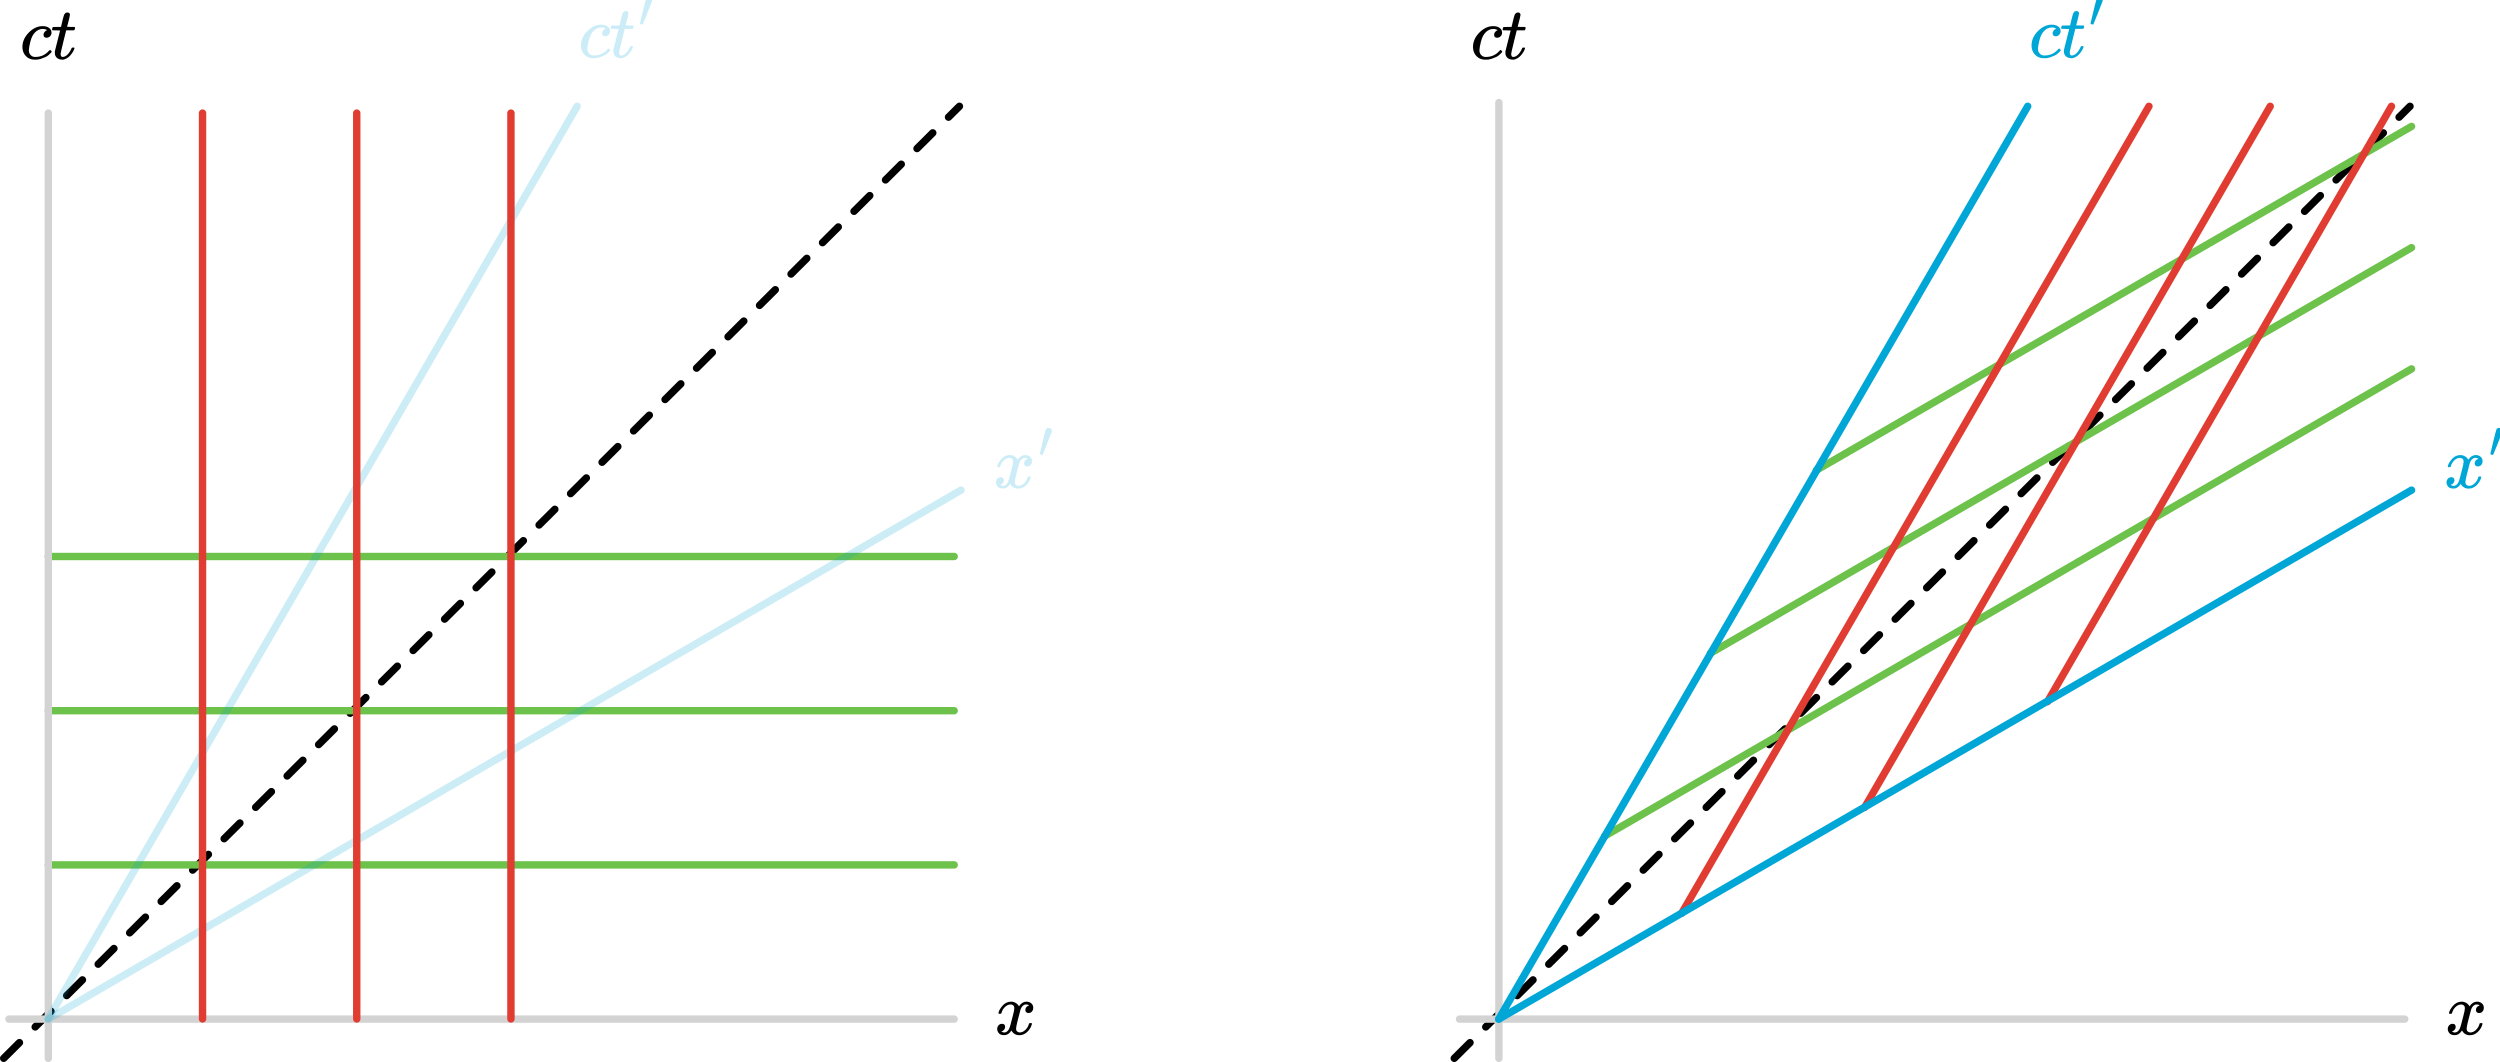 <?xml version="1.0" encoding="UTF-8" standalone="no"?>
<!-- Created with Inkscape (http://www.inkscape.org/) -->

<svg
   width="337.44mm"
   height="143.347mm"
   viewBox="0 0 337.44 143.347"
   version="1.1"
   id="svg1"
   xml:space="preserve"
   inkscape:version="1.4 (86a8ad7, 2024-10-11)"
   sodipodi:docname="Chx5.svg"
   xmlns:inkscape="http://www.inkscape.org/namespaces/inkscape"
   xmlns:sodipodi="http://sodipodi.sourceforge.net/DTD/sodipodi-0.dtd"
   xmlns:xlink="http://www.w3.org/1999/xlink"
   xmlns="http://www.w3.org/2000/svg"
   xmlns:svg="http://www.w3.org/2000/svg"><sodipodi:namedview
     id="namedview1"
     pagecolor="#ffffff"
     bordercolor="#000000"
     borderopacity="0.25"
     inkscape:showpageshadow="2"
     inkscape:pageopacity="0.0"
     inkscape:pagecheckerboard="0"
     inkscape:deskcolor="#d1d1d1"
     inkscape:document-units="mm"
     inkscape:zoom="0.77789337"
     inkscape:cx="4705.015"
     inkscape:cy="3519.1198"
     inkscape:window-width="1920"
     inkscape:window-height="974"
     inkscape:window-x="-11"
     inkscape:window-y="-11"
     inkscape:window-maximized="1"
     inkscape:current-layer="layer1"
     showgrid="false"><inkscape:page
       x="8.8684382e-13"
       y="-1.8716389e-12"
       width="337.44"
       height="143.347"
       id="page2"
       margin="0"
       bleed="0" /></sodipodi:namedview><defs
     id="defs1"><path
       id="MJX-74-TEX-I-1D450"
       d="m 34,159 q 0,109 86,196 86,87 186,87 56,0 88,-24 32,-24 33,-63 0,-29 -19,-49 -19,-20 -48,-21 -19,0 -30,10 -11,10 -11,30 0,20 11,34 11,14 22,21 11,7 14,6 h 1 q 0,2 -6,6 -6,4 -21,8 -15,4 -34,4 -30,0 -57,-14 -21,-9 -43,-31 -44,-44 -64,-124 -20,-80 -21,-116 0,-46 26,-69 22,-24 58,-24 h 4 q 112,0 185,85 9,10 12,10 4,0 13,-9 9,-9 10,-14 1,-5 -9,-15 Q 410,73 391,55 372,37 346,25 320,13 282,0 244,-13 202,-11 127,-11 81,37 35,85 34,159 Z" /><path
       id="MJX-74-TEX-I-1D461"
       d="m 26,385 q -7,7 -7,10 0,4 3,16 3,12 5,14 2,5 9,5 7,0 51,1 h 53 l 19,80 q 3,11 7,29 4,18 7,26 3,8 6,20 3,12 8,17 5,5 10,12 5,7 14,9 9,2 18,2 18,-1 25,-11 7,-10 7,-19 0,-7 -9,-47 -9,-40 -20,-79 l -10,-37 q 0,-2 50,-2 h 51 q 7,-7 7,-11 0,-22 -13,-35 H 210 L 174,240 Q 135,80 135,68 q 0,-42 27,-42 35,0 68,34 33,34 53,84 2,6 5,7 3,1 15,2 h 4 q 15,0 15,-8 0,-3 -3,-12 Q 314,117 301,95 288,73 267,48 246,23 216,6 186,-11 155,-11 125,-11 98,4 71,19 59,56 57,64 57,83 v 18 l 35,140 q 35,141 36,142 0,2 -51,2 z" /><path
       id="MJX-74-TEX-I-1D465"
       d="m 52,289 q 7,42 54,97 47,55 116,56 35,0 64,-18 29,-18 43,-45 42,63 101,63 37,0 64,-22 27,-22 28,-59 0,-29 -14,-47 -14,-18 -27,-22 -13,-4 -23,-4 -19,0 -31,11 -12,11 -12,29 0,46 50,63 -11,13 -40,13 -13,0 -19,-2 -38,-16 -56,-66 -60,-221 -60,-258 0,-28 16,-40 16,-12 35,-12 37,0 73,33 36,33 49,81 3,10 6,11 3,1 16,2 h 4 q 15,0 15,-8 0,-1 -2,-11 Q 486,77 440,33 394,-11 333,-11 263,-11 227,52 186,-10 133,-10 h -6 q -49,0 -70,26 -21,26 -22,55 0,32 19,52 19,20 45,20 43,0 43,-42 Q 142,81 130,66 118,51 107,46 96,41 94,41 l -3,-1 q 0,-1 6,-4 6,-3 16,-7 10,-4 19,-3 36,0 62,45 9,16 23,68 14,52 28,108 14,56 16,66 5,27 5,39 0,28 -15,40 -15,12 -34,12 -40,0 -75,-32 -35,-32 -49,-82 -2,-9 -5,-10 -3,-1 -16,-2 H 58 q -6,6 -6,11 z" /><path
       id="MJX-26-TEX-I-1D450"
       d="m 34,159 q 0,109 86,196 86,87 186,87 56,0 88,-24 32,-24 33,-63 0,-29 -19,-49 -19,-20 -48,-21 -19,0 -30,10 -11,10 -11,30 0,20 11,34 11,14 22,21 11,7 14,6 h 1 q 0,2 -6,6 -6,4 -21,8 -15,4 -34,4 -30,0 -57,-14 -21,-9 -43,-31 -44,-44 -64,-124 -20,-80 -21,-116 0,-46 26,-69 22,-24 58,-24 h 4 q 112,0 185,85 9,10 12,10 4,0 13,-9 9,-9 10,-14 1,-5 -9,-15 Q 410,73 391,55 372,37 346,25 320,13 282,0 244,-13 202,-11 127,-11 81,37 35,85 34,159 Z" /><path
       id="MJX-26-TEX-I-1D461"
       d="m 26,385 q -7,7 -7,10 0,4 3,16 3,12 5,14 2,5 9,5 7,0 51,1 h 53 l 19,80 q 3,11 7,29 4,18 7,26 3,8 6,20 3,12 8,17 5,5 10,12 5,7 14,9 9,2 18,2 18,-1 25,-11 7,-10 7,-19 0,-7 -9,-47 -9,-40 -20,-79 l -10,-37 q 0,-2 50,-2 h 51 q 7,-7 7,-11 0,-22 -13,-35 H 210 L 174,240 Q 135,80 135,68 q 0,-42 27,-42 35,0 68,34 33,34 53,84 2,6 5,7 3,1 15,2 h 4 q 15,0 15,-8 0,-3 -3,-12 Q 314,117 301,95 288,73 267,48 246,23 216,6 186,-11 155,-11 125,-11 98,4 71,19 59,56 57,64 57,83 v 18 l 35,140 q 35,141 36,142 0,2 -51,2 z" /><path
       id="MJX-26-TEX-V-2032"
       d="m 79,43 q -6,0 -27,6 -21,6 -22,12 0,7 55,232 55,225 61,235 15,32 52,32 20,0 42,-15 22,-15 22,-44 0,-5 -2,-15 -1,-7 -87,-223 Q 87,47 84,45 81,43 79,43 Z" /><path
       id="MJX-26-TEX-I-1D465"
       d="m 52,289 q 7,42 54,97 47,55 116,56 35,0 64,-18 29,-18 43,-45 42,63 101,63 37,0 64,-22 27,-22 28,-59 0,-29 -14,-47 -14,-18 -27,-22 -13,-4 -23,-4 -19,0 -31,11 -12,11 -12,29 0,46 50,63 -11,13 -40,13 -13,0 -19,-2 -38,-16 -56,-66 -60,-221 -60,-258 0,-28 16,-40 16,-12 35,-12 37,0 73,33 36,33 49,81 3,10 6,11 3,1 16,2 h 4 q 15,0 15,-8 0,-1 -2,-11 Q 486,77 440,33 394,-11 333,-11 263,-11 227,52 186,-10 133,-10 h -6 q -49,0 -70,26 -21,26 -22,55 0,32 19,52 19,20 45,20 43,0 43,-42 Q 142,81 130,66 118,51 107,46 96,41 94,41 l -3,-1 q 0,-1 6,-4 6,-3 16,-7 10,-4 19,-3 36,0 62,45 9,16 23,68 14,52 28,108 14,56 16,66 5,27 5,39 0,28 -15,40 -15,12 -34,12 -40,0 -75,-32 -35,-32 -49,-82 -2,-9 -5,-10 -3,-1 -16,-2 H 58 q -6,6 -6,11 z" /></defs><g
     inkscape:label="Layer 1"
     inkscape:groupmode="layer"
     id="layer1"
     transform="translate(-4.386,-394.253)"><g
       id="g383"
       transform="translate(0,0.002)"><g
         id="g173-3"
         transform="translate(248.796,269.72)"><path
           style="fill:#fee1d3;stroke:#000000;stroke-width:1;stroke-linecap:round;stroke-dasharray:3, 3;stroke-dashoffset:0;stroke-opacity:1"
           d="m -48.118,267.379 129,-128.5"
           id="path165-4"
           inkscape:export-filename="chx5_minkowski2.svg"
           inkscape:export-xdpi="96"
           inkscape:export-ydpi="96" /><path
           style="fill:#fee1d3;stroke:#6cc24a;stroke-width:1;stroke-linecap:round;stroke-dasharray:none;stroke-dashoffset:0;stroke-opacity:1"
           d="M 81.091,174.323 -27.83,237.393"
           id="path171-9" /><path
           style="fill:#fee1d3;stroke:#6cc24a;stroke-width:1;stroke-linecap:round;stroke-dasharray:none;stroke-dashoffset:0;stroke-opacity:1"
           d="m 81.091,157.956 -94.633,54.742"
           id="path172-6" /><path
           style="fill:#fee1d3;stroke:#6cc24a;stroke-width:1;stroke-linecap:round;stroke-dasharray:none;stroke-dashoffset:0;stroke-opacity:1"
           d="M 81.091,141.59 0.746,188.004"
           id="path173-5" /><g
           id="g110-1"
           transform="translate(273.616,-72.45)"
           inkscape:export-filename="chx5_minkowski1.svg"
           inkscape:export-xdpi="96"
           inkscape:export-ydpi="96"><g
             data-mml-node="mi"
             id="g108-0"
             style="fill:#000000;stroke:#000000;stroke-width:0"
             transform="matrix(0.01,0,0,-0.01,-319.549,204.929)"><use
               data-c="1D450"
               xlink:href="#MJX-74-TEX-I-1D450"
               id="use107-9"
               style="stroke-width:0" /></g><g
             data-mml-node="mi"
             id="g109-9"
             style="fill:#000000;stroke:#000000;stroke-width:0"
             transform="matrix(0.01,0,0,-0.01,-315.402,204.929)"><use
               data-c="1D461"
               xlink:href="#MJX-74-TEX-I-1D461"
               id="use108-6"
               style="stroke-width:0" /></g></g><g
           data-mml-node="mi"
           id="g111-8"
           style="fill:#000000;stroke:#000000;stroke-width:0"
           transform="matrix(0.01,0,0,-0.01,85.629,264.151)"><use
             data-c="1D465"
             xlink:href="#MJX-74-TEX-I-1D465"
             id="use110-3"
             style="stroke-width:0" /></g><g
           id="g164-4"
           transform="translate(5.202)"><g
             data-mml-node="mi"
             id="g114-8"
             style="fill:#00a6d6;stroke:#000000;stroke-width:0"
             transform="matrix(0.01,0,0,-0.01,24.253,132.281)"><use
               data-c="1D450"
               xlink:href="#MJX-26-TEX-I-1D450"
               id="use113-4"
               style="fill:#00a6d6;stroke-width:0" /></g><g
             data-mml-node="msup"
             transform="matrix(0.01,0,0,-0.01,28.4,132.281)"
             id="g117-9"
             style="fill:#00a6d6;stroke:#000000;stroke-width:0"><g
               data-mml-node="mi"
               id="g115-9"
               style="fill:#00a6d6;stroke-width:0"><use
                 data-c="1D461"
                 xlink:href="#MJX-26-TEX-I-1D461"
                 id="use114-2"
                 style="fill:#00a6d6;stroke-width:0" /></g><g
               data-mml-node="mo"
               transform="matrix(0.707,0,0,0.707,394,413)"
               id="g116-5"
               style="fill:#00a6d6;stroke-width:0"><use
                 data-c="2032"
                 xlink:href="#MJX-26-TEX-V-2032"
                 id="use115-5"
                 style="fill:#00a6d6;stroke-width:0" /></g></g></g><g
           data-mml-node="msup"
           transform="matrix(0.01,0,0,-0.01,85.461,190.373)"
           id="g133-3"
           style="fill:#00a6d6;stroke:#000000;stroke-width:0"><g
             data-mml-node="mi"
             id="g131-3"
             style="fill:#00a6d6;stroke-width:0"><use
               data-c="1D465"
               xlink:href="#MJX-26-TEX-I-1D465"
               id="use130-3"
               style="fill:#00a6d6;stroke-width:0" /></g><g
             data-mml-node="mo"
             transform="matrix(0.707,0,0,0.707,605,413)"
             id="g132-7"
             style="fill:#00a6d6;stroke-width:0"><use
               data-c="2032"
               xlink:href="#MJX-26-TEX-V-2032"
               id="use131-4"
               style="fill:#00a6d6;stroke-width:0" /></g></g><path
           style="fill:#f3c600;stroke:#d3d3d3;stroke-width:1;stroke-linecap:round"
           d="m -47.409,262.087 h 127.581"
           id="path163-3"
           inkscape:export-filename="chx5_PythagorasMinkowskiPrime.svg"
           inkscape:export-xdpi="96"
           inkscape:export-ydpi="96" /><path
           style="fill:#f3c600;stroke:#d3d3d3;stroke-width:1;stroke-linecap:round"
           d="M -42.095,267.379 V 138.379"
           id="path164-8" /><path
           style="fill:#fee1d3;stroke:#00a6d6;stroke-width:1;stroke-linecap:round;stroke-dasharray:none;stroke-dashoffset:0;stroke-opacity:1"
           d="M 29.28,138.879 -42.117,262.087"
           id="path113-0" /><path
           style="fill:#fee1d3;stroke:#e03c31;stroke-width:1;stroke-linecap:round;stroke-dasharray:none;stroke-dashoffset:0;stroke-opacity:1"
           d="M 45.647,138.879 -17.423,247.8"
           id="path166-8" /><path
           style="fill:#fee1d3;stroke:#e03c31;stroke-width:1;stroke-linecap:round;stroke-dasharray:none;stroke-dashoffset:0;stroke-opacity:1"
           d="M 62.014,138.879 7.272,233.512"
           id="path167-8" /><path
           style="fill:#fee1d3;stroke:#e03c31;stroke-width:1;stroke-linecap:round;stroke-dasharray:none;stroke-dashoffset:0;stroke-opacity:1"
           d="M 78.38,138.879 31.966,219.225"
           id="path169-0" /><path
           style="fill:#fee1d3;stroke:#00a6d6;stroke-width:1;stroke-linecap:round;stroke-dasharray:none;stroke-dashoffset:0;stroke-opacity:1"
           d="M 81.091,190.69 -42.117,262.087"
           id="path170-6" /></g></g><g
       id="g382"
       transform="translate(10.583)"><path
         style="fill:#fee1d3;stroke:#000000;stroke-width:1;stroke-linecap:round;stroke-dasharray:3, 3;stroke-dashoffset:0;stroke-opacity:1"
         d="m -5.697,537.099 129,-128.5"
         id="path349"
         inkscape:export-filename="chx5_minkowski3.svg"
         inkscape:export-xdpi="96"
         inkscape:export-ydpi="96" /><g
         id="g354"
         transform="translate(316.037,197.27)"
         inkscape:export-filename="chx5_minkowski1.svg"
         inkscape:export-xdpi="96"
         inkscape:export-ydpi="96"><g
           data-mml-node="mi"
           id="g352"
           style="fill:#000000;stroke:#000000;stroke-width:0"
           transform="matrix(0.01,0,0,-0.01,-319.549,204.929)"><use
             data-c="1D450"
             xlink:href="#MJX-74-TEX-I-1D450"
             id="use352"
             style="stroke-width:0" /></g><g
           data-mml-node="mi"
           id="g353"
           style="fill:#000000;stroke:#000000;stroke-width:0"
           transform="matrix(0.01,0,0,-0.01,-315.402,204.929)"><use
             data-c="1D461"
             xlink:href="#MJX-74-TEX-I-1D461"
             id="use353"
             style="stroke-width:0" /></g></g><g
         data-mml-node="mi"
         id="g355"
         style="fill:#000000;stroke:#000000;stroke-width:0"
         transform="matrix(0.01,0,0,-0.01,128.05,533.871)"><use
           data-c="1D465"
           xlink:href="#MJX-74-TEX-I-1D465"
           id="use354"
           style="stroke-width:0" /></g><g
         id="g360"
         transform="translate(47.623,269.72)"
         style="opacity:0.2"><g
           data-mml-node="mi"
           id="g356"
           style="fill:#00a6d6;stroke:#000000;stroke-width:0"
           transform="matrix(0.01,0,0,-0.01,24.253,132.281)"><use
             data-c="1D450"
             xlink:href="#MJX-26-TEX-I-1D450"
             id="use355"
             style="fill:#00a6d6;stroke-width:0" /></g><g
           data-mml-node="msup"
           transform="matrix(0.01,0,0,-0.01,28.4,132.281)"
           id="g359"
           style="fill:#00a6d6;stroke:#000000;stroke-width:0"><g
             data-mml-node="mi"
             id="g357"
             style="fill:#00a6d6;stroke-width:0"><use
               data-c="1D461"
               xlink:href="#MJX-26-TEX-I-1D461"
               id="use356"
               style="fill:#00a6d6;stroke-width:0" /></g><g
             data-mml-node="mo"
             transform="matrix(0.707,0,0,0.707,394,413)"
             id="g358"
             style="fill:#00a6d6;stroke-width:0"><use
               data-c="2032"
               xlink:href="#MJX-26-TEX-V-2032"
               id="use357"
               style="fill:#00a6d6;stroke-width:0" /></g></g></g><g
         data-mml-node="msup"
         transform="matrix(0.01,0,0,-0.01,127.883,460.093)"
         id="g363"
         style="opacity:0.2;fill:#00a6d6;stroke:#000000;stroke-width:0"><g
           data-mml-node="mi"
           id="g361"
           style="fill:#00a6d6;stroke-width:0"><use
             data-c="1D465"
             xlink:href="#MJX-26-TEX-I-1D465"
             id="use360"
             style="fill:#00a6d6;stroke-width:0" /></g><g
           data-mml-node="mo"
           transform="matrix(0.707,0,0,0.707,605,413)"
           id="g362"
           style="fill:#00a6d6;stroke-width:0"><use
             data-c="2032"
             xlink:href="#MJX-26-TEX-V-2032"
             id="use361"
             style="fill:#00a6d6;stroke-width:0" /></g></g><path
         style="fill:#f3c600;stroke:#6cc24a;stroke-width:1;stroke-linecap:round"
         d="M 0.327,510.993 H 122.594"
         id="path370"
         inkscape:export-filename="chx5_PythagorasMinkowskiPrime.svg"
         inkscape:export-xdpi="96"
         inkscape:export-ydpi="96" /><path
         style="fill:#f3c600;stroke:#6cc24a;stroke-width:1;stroke-linecap:round"
         d="M 0.327,490.179 H 122.594"
         id="path371"
         inkscape:export-filename="chx5_PythagorasMinkowskiPrime.svg"
         inkscape:export-xdpi="96"
         inkscape:export-ydpi="96" /><path
         style="fill:#f3c600;stroke:#6cc24a;stroke-width:1;stroke-linecap:round"
         d="M 0.327,469.365 H 122.594"
         id="path372"
         inkscape:export-filename="chx5_PythagorasMinkowskiPrime.svg"
         inkscape:export-xdpi="96"
         inkscape:export-ydpi="96" /><path
         style="fill:#f3c600;stroke:#d3d3d3;stroke-width:1;stroke-linecap:round"
         d="M -4.987,531.807 H 122.594"
         id="path363"
         inkscape:export-filename="chx5_PythagorasMinkowskiPrime.svg"
         inkscape:export-xdpi="96"
         inkscape:export-ydpi="96" /><path
         style="fill:#f3c600;stroke:#d3d3d3;stroke-width:1;stroke-linecap:round"
         d="M 0.327,537.101 V 409.518"
         id="path364"
         sodipodi:nodetypes="cc" /><path
         style="opacity:0.2;fill:#fee1d3;stroke:#00a6d6;stroke-width:1;stroke-linecap:round;stroke-dasharray:none;stroke-dashoffset:0;stroke-opacity:1"
         d="M 71.702,408.599 0.304,531.807"
         id="path365" /><path
         style="opacity:0.2;fill:#fee1d3;stroke:#00a6d6;stroke-width:1;stroke-linecap:round;stroke-dasharray:none;stroke-dashoffset:0;stroke-opacity:1"
         d="M 123.513,460.41 0.304,531.807"
         id="path369" /><path
         style="fill:#f3c600;stroke:#e03c31;stroke-width:1;stroke-linecap:round"
         d="M 21.141,531.785 V 409.518"
         id="path373"
         inkscape:export-filename="chx5_PythagorasMinkowskiPrime.svg"
         inkscape:export-xdpi="96"
         inkscape:export-ydpi="96"
         sodipodi:nodetypes="cc" /><path
         style="fill:#f3c600;stroke:#e03c31;stroke-width:1;stroke-linecap:round"
         d="M 41.955,531.785 V 409.518"
         id="path374"
         inkscape:export-filename="chx5_PythagorasMinkowskiPrime.svg"
         inkscape:export-xdpi="96"
         inkscape:export-ydpi="96" /><path
         style="fill:#f3c600;stroke:#e03c31;stroke-width:1;stroke-linecap:round"
         d="M 62.768,531.785 V 409.518"
         id="path375"
         inkscape:export-filename="chx5_PythagorasMinkowskiPrime.svg"
         inkscape:export-xdpi="96"
         inkscape:export-ydpi="96" /></g></g></svg>

